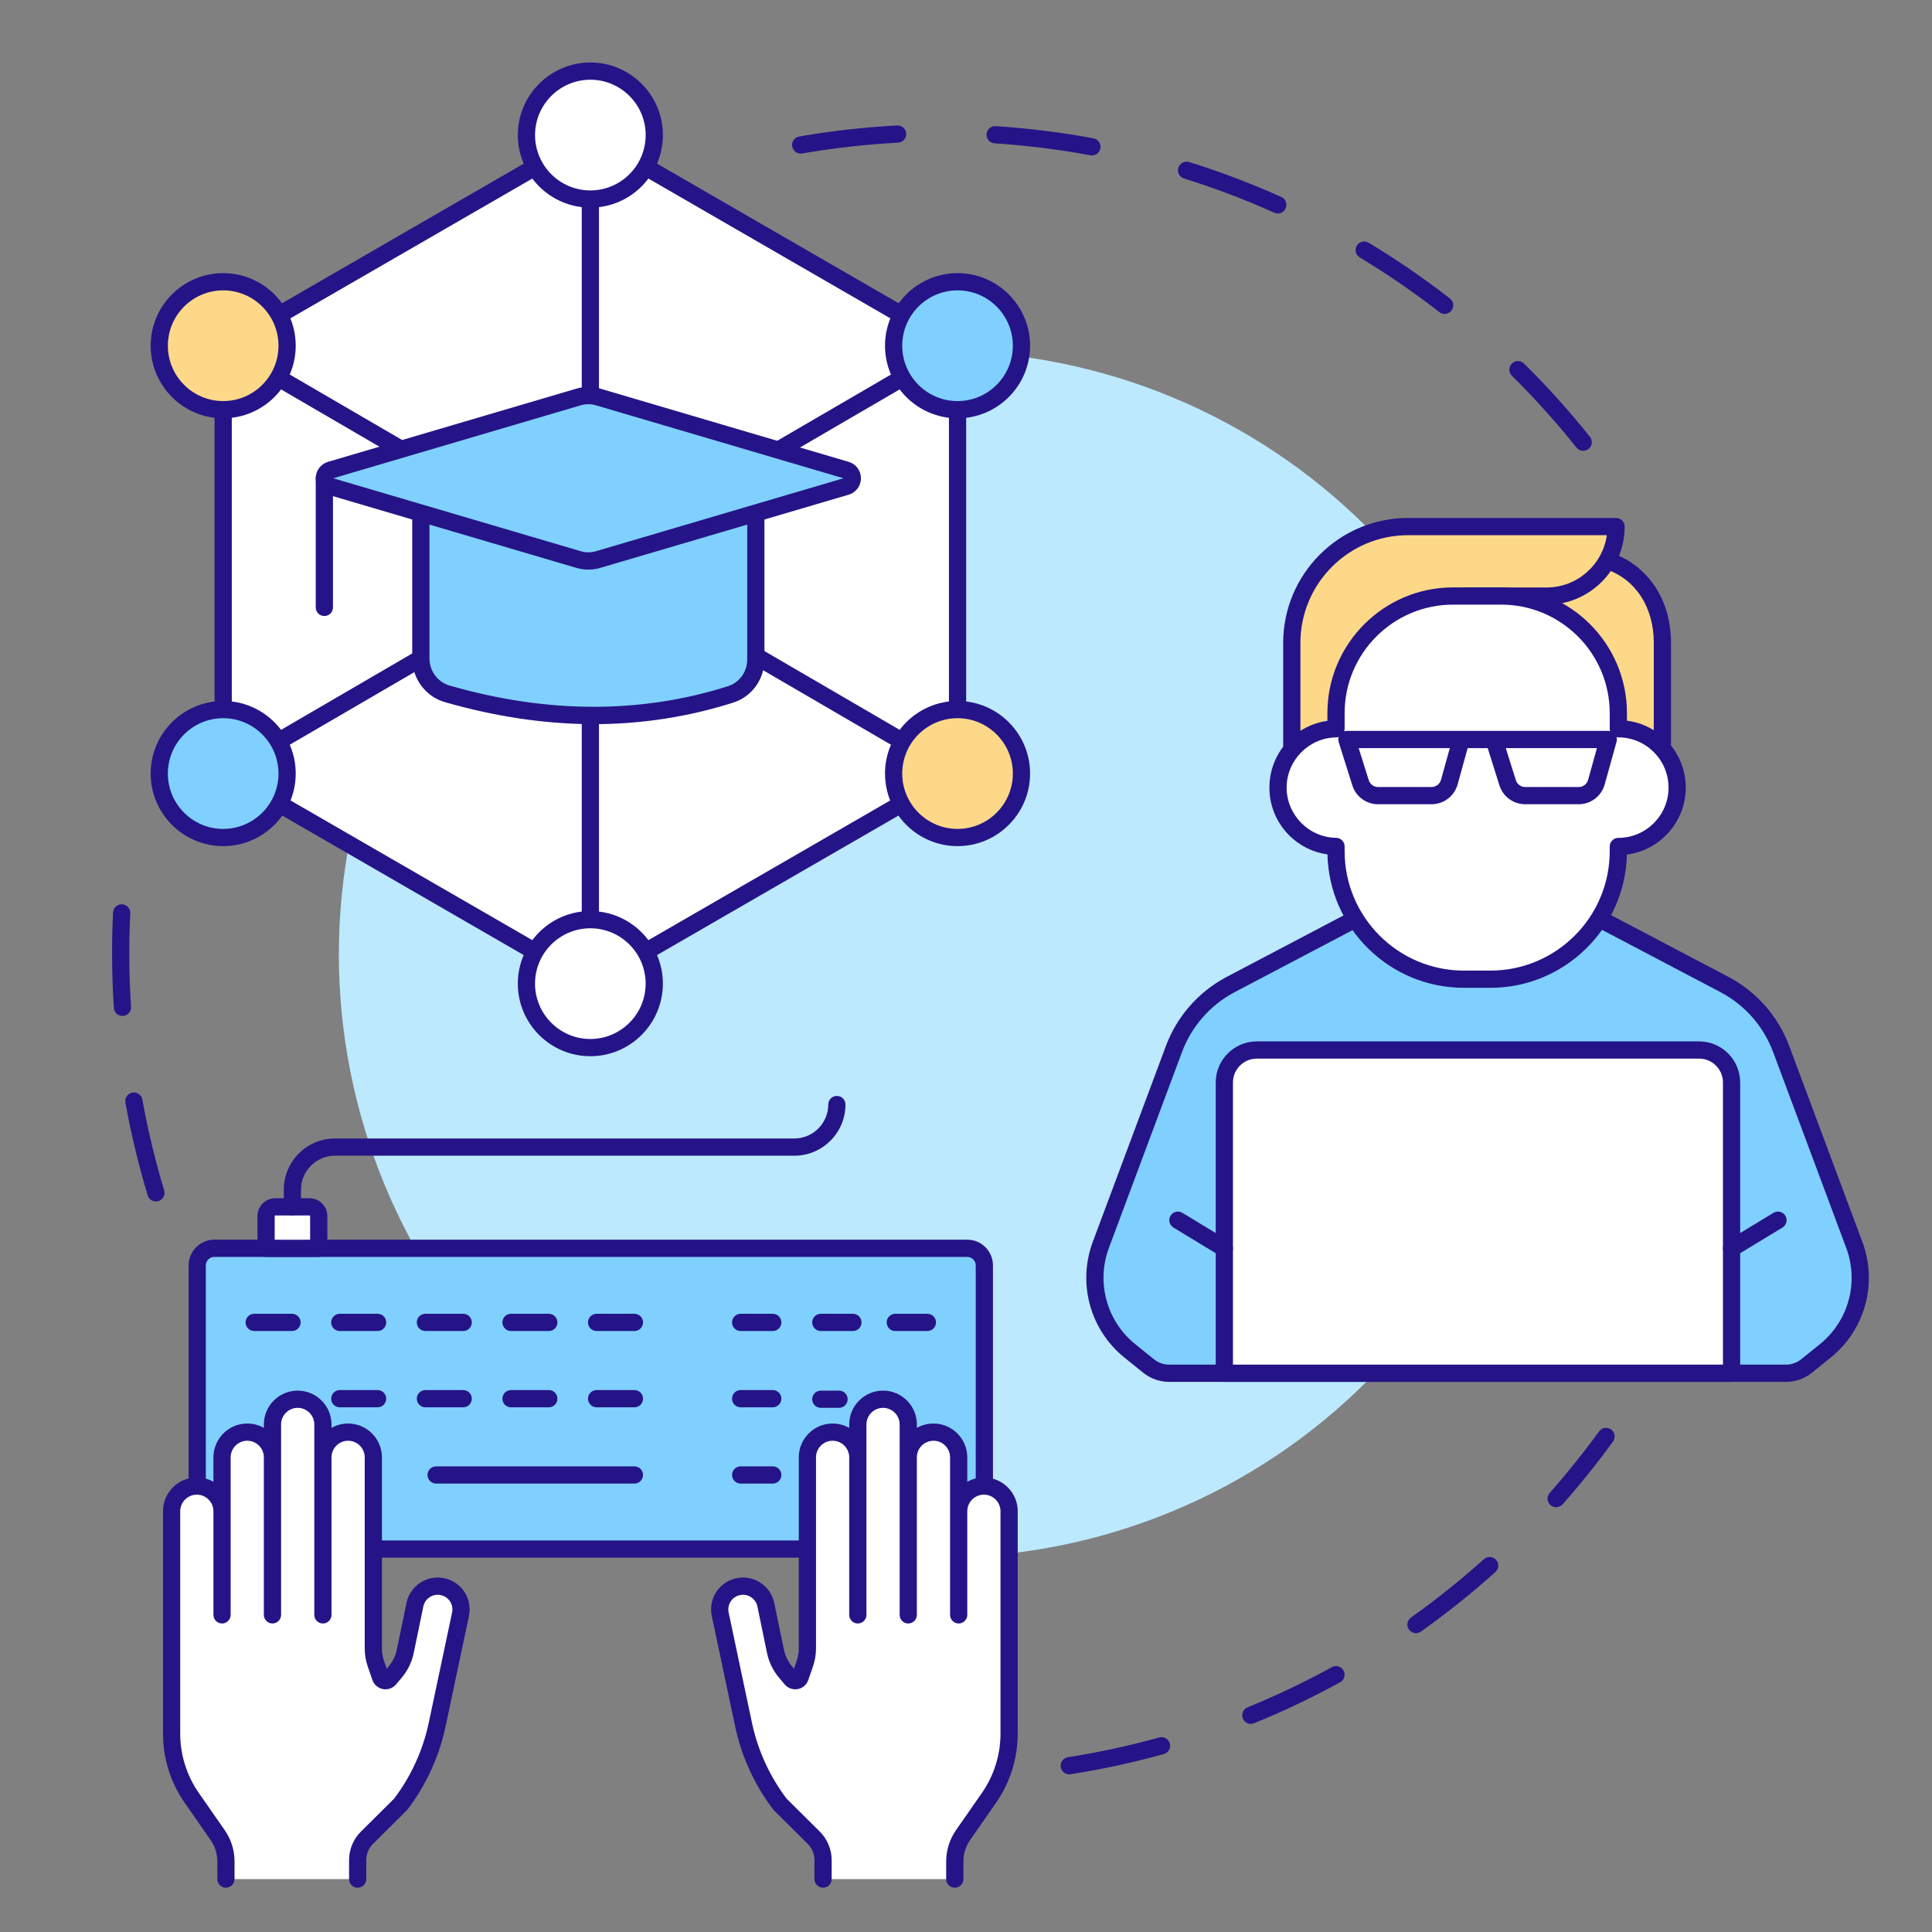 <svg xmlns="http://www.w3.org/2000/svg" xmlns:xlink="http://www.w3.org/1999/xlink" width="500" zoomAndPan="magnify" viewBox="0 0 375 375" height="500" preserveAspectRatio="xMidYMid meet" version="1.0"><rect x="0" y="0" width="375" height="375" fill="#808080" stroke="none"/><defs><clipPath id="5c032f0181"><path d="M 21.75 175 L 32 175 L 32 234 L 21.75 234 Z M 21.75 175 " clip-rule="nonzero"/></clipPath><clipPath id="81712575d0"><path d="M 31 269 L 92 269 L 92 366.402 L 31 366.402 Z M 31 269 " clip-rule="nonzero"/></clipPath><clipPath id="7e46f23ecf"><path d="M 138 269 L 198 269 L 198 366.402 L 138 366.402 Z M 138 269 " clip-rule="nonzero"/></clipPath></defs><path fill="#251487" d="M 307.297 87.5 C 306.809 87.5 306.32 87.285 305.992 86.871 C 302.105 82.004 297.891 77.312 293.461 72.938 C 292.805 72.289 292.797 71.23 293.445 70.57 C 294.094 69.914 295.152 69.91 295.809 70.559 C 300.332 75.027 304.637 79.812 308.602 84.785 C 309.18 85.508 309.062 86.559 308.34 87.137 C 308.031 87.383 307.664 87.5 307.297 87.5 Z M 280.402 60.93 C 280.043 60.93 279.684 60.816 279.379 60.578 C 274.457 56.754 269.258 53.184 263.93 49.977 C 263.141 49.5 262.883 48.473 263.359 47.68 C 263.836 46.891 264.863 46.633 265.652 47.109 C 271.098 50.387 276.402 54.031 281.43 57.938 C 282.156 58.504 282.289 59.555 281.723 60.285 C 281.395 60.707 280.898 60.93 280.402 60.93 Z M 248.016 41.434 C 247.789 41.434 247.555 41.387 247.332 41.285 C 241.656 38.734 235.762 36.5 229.82 34.645 C 228.938 34.367 228.445 33.43 228.723 32.547 C 228.996 31.668 229.934 31.176 230.812 31.449 C 236.883 33.344 242.902 35.629 248.703 38.234 C 249.547 38.613 249.922 39.605 249.543 40.445 C 249.266 41.066 248.656 41.434 248.016 41.434 Z M 211.941 30.168 C 211.84 30.168 211.738 30.16 211.637 30.141 C 205.531 29.008 199.277 28.23 193.047 27.82 C 192.125 27.762 191.426 26.965 191.488 26.043 C 191.547 25.121 192.34 24.422 193.266 24.484 C 199.629 24.898 206.012 25.695 212.242 26.852 C 213.152 27.02 213.75 27.891 213.582 28.801 C 213.434 29.605 212.73 30.168 211.941 30.168 Z M 155.414 29.816 C 154.613 29.816 153.91 29.246 153.77 28.43 C 153.609 27.523 154.219 26.656 155.129 26.496 C 161.379 25.406 167.773 24.688 174.137 24.352 C 175.055 24.305 175.844 25.012 175.895 25.938 C 175.941 26.859 175.234 27.645 174.312 27.695 C 168.082 28.02 161.82 28.727 155.699 29.793 C 155.605 29.809 155.508 29.816 155.414 29.816 Z M 155.414 29.816 " fill-opacity="1" fill-rule="nonzero"/><g clip-path="url(#5c032f0181)"><path fill="#251487" d="M 30.266 233.207 C 29.547 233.207 28.887 232.742 28.668 232.02 C 26.887 226.133 25.434 220.074 24.34 214.012 C 24.176 213.102 24.777 212.234 25.688 212.07 C 26.594 211.906 27.465 212.508 27.629 213.418 C 28.699 219.355 30.125 225.285 31.867 231.051 C 32.133 231.934 31.633 232.867 30.75 233.133 C 30.59 233.184 30.426 233.207 30.266 233.207 Z M 23.762 197.195 C 22.891 197.195 22.156 196.516 22.098 195.629 C 21.867 192.098 21.754 188.527 21.754 185.02 C 21.754 182.387 21.816 179.727 21.945 177.113 C 21.992 176.191 22.777 175.48 23.699 175.523 C 24.621 175.57 25.332 176.355 25.285 177.277 C 25.16 179.836 25.094 182.441 25.094 185.02 C 25.094 188.457 25.207 191.953 25.434 195.414 C 25.492 196.336 24.793 197.129 23.875 197.191 C 23.836 197.191 23.801 197.195 23.762 197.195 Z M 23.762 197.195 " fill-opacity="1" fill-rule="nonzero"/></g><path fill="#251487" d="M 207.539 344.395 C 206.73 344.395 206.02 343.809 205.891 342.98 C 205.75 342.07 206.371 341.215 207.285 341.07 C 213.242 340.141 219.203 338.852 225 337.242 C 225.891 336.992 226.809 337.516 227.059 338.406 C 227.305 339.297 226.781 340.219 225.895 340.465 C 219.973 342.109 213.883 343.426 207.801 344.375 C 207.715 344.391 207.625 344.395 207.539 344.395 Z M 242.781 334.609 C 242.125 334.609 241.5 334.215 241.234 333.566 C 240.887 332.711 241.297 331.734 242.152 331.387 C 247.727 329.117 253.23 326.492 258.516 323.59 C 259.324 323.145 260.34 323.441 260.781 324.25 C 261.227 325.059 260.934 326.078 260.121 326.523 C 254.727 329.488 249.105 332.168 243.414 334.484 C 243.207 334.57 242.992 334.609 242.781 334.609 Z M 274.84 316.996 C 274.316 316.996 273.801 316.754 273.477 316.293 C 272.941 315.539 273.117 314.496 273.871 313.961 C 278.781 310.473 283.543 306.664 288.027 302.637 C 288.711 302.02 289.77 302.074 290.387 302.762 C 291.004 303.449 290.945 304.508 290.258 305.125 C 285.68 309.238 280.816 313.129 275.805 316.688 C 275.512 316.898 275.176 316.996 274.84 316.996 Z M 302.047 292.551 C 301.652 292.551 301.258 292.414 300.938 292.129 C 300.25 291.52 300.184 290.461 300.797 289.77 C 304.168 285.961 307.391 281.941 310.379 277.828 C 310.922 277.082 311.965 276.918 312.711 277.461 C 313.461 278.004 313.625 279.047 313.082 279.797 C 310.035 283.996 306.742 288.098 303.297 291.988 C 302.969 292.359 302.508 292.551 302.047 292.551 Z M 302.047 292.551 " fill-opacity="1" fill-rule="nonzero"/><path fill="#bde9ff" d="M 299.703 185.227 C 299.703 187.145 299.656 189.059 299.562 190.969 C 299.469 192.883 299.328 194.793 299.141 196.699 C 298.953 198.605 298.719 200.508 298.438 202.402 C 298.156 204.297 297.828 206.184 297.457 208.062 C 297.082 209.941 296.664 211.809 296.195 213.668 C 295.73 215.527 295.223 217.371 294.668 219.203 C 294.109 221.039 293.512 222.855 292.867 224.66 C 292.219 226.465 291.531 228.25 290.801 230.02 C 290.066 231.789 289.293 233.539 288.473 235.273 C 287.652 237.004 286.793 238.715 285.891 240.402 C 284.988 242.094 284.047 243.758 283.062 245.402 C 282.078 247.047 281.055 248.664 279.992 250.258 C 278.926 251.848 277.824 253.414 276.684 254.953 C 275.543 256.492 274.367 258 273.152 259.48 C 271.938 260.965 270.688 262.414 269.402 263.832 C 268.117 265.25 266.797 266.641 265.445 267.992 C 264.09 269.348 262.703 270.668 261.285 271.953 C 259.867 273.242 258.418 274.492 256.938 275.707 C 255.461 276.922 253.949 278.102 252.414 279.242 C 250.875 280.383 249.312 281.484 247.719 282.551 C 246.129 283.613 244.512 284.637 242.871 285.625 C 241.227 286.609 239.562 287.551 237.875 288.457 C 236.188 289.359 234.477 290.219 232.746 291.039 C 231.016 291.855 229.266 292.633 227.496 293.367 C 225.73 294.098 223.945 294.789 222.141 295.434 C 220.34 296.078 218.523 296.68 216.691 297.234 C 214.859 297.793 213.016 298.305 211.156 298.77 C 209.301 299.234 207.434 299.652 205.555 300.027 C 203.68 300.402 201.793 300.727 199.898 301.008 C 198.008 301.289 196.105 301.523 194.203 301.711 C 192.297 301.898 190.387 302.043 188.477 302.137 C 186.562 302.23 184.652 302.277 182.738 302.277 C 180.824 302.277 178.91 302.23 176.996 302.137 C 175.086 302.043 173.176 301.898 171.273 301.711 C 169.367 301.523 167.469 301.289 165.574 301.008 C 163.68 300.727 161.797 300.402 159.918 300.027 C 158.039 299.652 156.172 299.234 154.316 298.77 C 152.461 298.305 150.617 297.793 148.785 297.234 C 146.953 296.68 145.133 296.078 143.332 295.434 C 141.531 294.789 139.746 294.098 137.977 293.367 C 136.207 292.633 134.457 291.855 132.727 291.039 C 130.996 290.219 129.289 289.359 127.602 288.453 C 125.91 287.551 124.246 286.609 122.605 285.625 C 120.961 284.637 119.348 283.613 117.754 282.551 C 116.164 281.484 114.598 280.383 113.062 279.242 C 111.523 278.102 110.016 276.922 108.535 275.707 C 107.055 274.492 105.605 273.242 104.188 271.953 C 102.77 270.668 101.383 269.348 100.031 267.992 C 98.676 266.641 97.355 265.25 96.07 263.832 C 94.785 262.414 93.535 260.965 92.32 259.48 C 91.105 258 89.93 256.492 88.789 254.953 C 87.648 253.414 86.547 251.848 85.484 250.258 C 84.422 248.664 83.395 247.047 82.414 245.402 C 81.43 243.758 80.484 242.094 79.582 240.402 C 78.68 238.715 77.82 237.004 77 235.273 C 76.184 233.539 75.406 231.789 74.676 230.02 C 73.941 228.25 73.254 226.465 72.609 224.66 C 71.965 222.855 71.363 221.039 70.809 219.203 C 70.254 217.371 69.742 215.527 69.277 213.668 C 68.812 211.809 68.391 209.941 68.02 208.062 C 67.645 206.184 67.316 204.297 67.039 202.402 C 66.758 200.508 66.523 198.605 66.336 196.699 C 66.148 194.793 66.008 192.883 65.914 190.969 C 65.816 189.059 65.77 187.145 65.77 185.227 C 65.77 183.312 65.816 181.398 65.914 179.484 C 66.008 177.57 66.148 175.66 66.336 173.754 C 66.523 171.848 66.758 169.949 67.039 168.051 C 67.316 166.156 67.645 164.27 68.02 162.391 C 68.391 160.512 68.812 158.645 69.277 156.785 C 69.742 154.93 70.254 153.082 70.809 151.25 C 71.363 149.418 71.965 147.598 72.609 145.793 C 73.254 143.992 73.941 142.203 74.676 140.434 C 75.406 138.664 76.184 136.914 77 135.184 C 77.82 133.449 78.68 131.742 79.582 130.051 C 80.484 128.363 81.43 126.695 82.414 125.051 C 83.395 123.41 84.422 121.793 85.484 120.199 C 86.547 118.605 87.648 117.039 88.789 115.5 C 89.93 113.961 91.105 112.453 92.32 110.973 C 93.535 109.492 94.785 108.043 96.07 106.621 C 97.355 105.203 98.676 103.816 100.031 102.461 C 101.383 101.105 102.77 99.785 104.188 98.5 C 105.605 97.215 107.055 95.961 108.535 94.746 C 110.016 93.531 111.523 92.355 113.062 91.211 C 114.598 90.07 116.164 88.969 117.754 87.906 C 119.348 86.84 120.961 85.816 122.605 84.832 C 124.246 83.848 125.91 82.902 127.602 82 C 129.289 81.098 130.996 80.234 132.727 79.418 C 134.457 78.598 136.207 77.82 137.977 77.09 C 139.746 76.355 141.531 75.664 143.332 75.02 C 145.133 74.375 146.953 73.773 148.785 73.219 C 150.617 72.664 152.461 72.152 154.316 71.688 C 156.172 71.223 158.039 70.801 159.918 70.426 C 161.797 70.055 163.68 69.727 165.574 69.445 C 167.469 69.164 169.367 68.93 171.273 68.742 C 173.176 68.555 175.086 68.414 176.996 68.32 C 178.91 68.227 180.824 68.18 182.738 68.18 C 184.652 68.18 186.562 68.227 188.477 68.32 C 190.387 68.414 192.297 68.555 194.203 68.742 C 196.105 68.93 198.008 69.164 199.898 69.445 C 201.793 69.727 203.68 70.055 205.555 70.426 C 207.434 70.801 209.301 71.223 211.156 71.688 C 213.016 72.152 214.859 72.664 216.691 73.219 C 218.523 73.773 220.34 74.375 222.141 75.02 C 223.945 75.664 225.73 76.355 227.496 77.09 C 229.266 77.82 231.016 78.598 232.746 79.418 C 234.477 80.234 236.188 81.098 237.875 82 C 239.562 82.902 241.227 83.848 242.871 84.832 C 244.512 85.816 246.129 86.84 247.719 87.906 C 249.312 88.969 250.875 90.07 252.414 91.211 C 253.949 92.355 255.461 93.531 256.938 94.746 C 258.418 95.961 259.867 97.215 261.285 98.5 C 262.703 99.785 264.09 101.105 265.445 102.461 C 266.797 103.816 268.117 105.203 269.402 106.621 C 270.688 108.043 271.938 109.492 273.152 110.973 C 274.367 112.453 275.543 113.961 276.684 115.5 C 277.824 117.039 278.926 118.605 279.992 120.199 C 281.055 121.793 282.078 123.41 283.062 125.051 C 284.047 126.695 284.988 128.363 285.891 130.051 C 286.793 131.738 287.652 133.449 288.473 135.184 C 289.293 136.914 290.066 138.664 290.801 140.434 C 291.531 142.203 292.219 143.992 292.867 145.793 C 293.512 147.598 294.109 149.418 294.668 151.25 C 295.223 153.082 295.73 154.93 296.195 156.785 C 296.664 158.645 297.082 160.512 297.457 162.391 C 297.828 164.27 298.156 166.156 298.438 168.051 C 298.719 169.949 298.953 171.848 299.141 173.754 C 299.328 175.66 299.469 177.57 299.562 179.484 C 299.656 181.398 299.703 183.312 299.703 185.227 Z M 299.703 185.227 " fill-opacity="1" fill-rule="nonzero"/><path fill="#ffffff" d="M 185.859 149.746 L 185.859 67.395 L 114.59 26.215 L 43.32 67.395 L 43.32 149.746 L 114.59 190.922 Z M 185.859 149.746 " fill-opacity="1" fill-rule="nonzero"/><path fill="#251487" d="M 114.59 192.598 C 114.301 192.598 114.012 192.52 113.754 192.371 L 42.484 151.195 C 41.969 150.895 41.648 150.344 41.648 149.746 L 41.648 67.395 C 41.648 66.797 41.969 66.242 42.484 65.945 L 113.754 24.77 C 114.27 24.469 114.906 24.469 115.426 24.77 L 186.695 65.945 C 187.211 66.242 187.531 66.797 187.531 67.395 L 187.531 149.746 C 187.531 150.344 187.211 150.895 186.695 151.195 L 115.426 192.371 C 115.168 192.52 114.879 192.598 114.59 192.598 Z M 44.992 148.781 L 114.59 188.992 L 184.188 148.781 L 184.188 68.359 L 114.59 28.148 L 44.992 68.359 Z M 185.859 149.746 Z M 185.859 149.746 " fill-opacity="1" fill-rule="nonzero"/><path fill="#251487" d="M 185.855 151.82 C 185.57 151.82 185.281 151.746 185.02 151.59 L 42.48 68.547 C 41.68 68.082 41.41 67.059 41.875 66.262 C 42.34 65.465 43.363 65.191 44.16 65.656 L 186.699 148.699 C 187.496 149.164 187.77 150.188 187.305 150.988 C 186.992 151.52 186.434 151.82 185.855 151.82 Z M 185.855 151.82 " fill-opacity="1" fill-rule="nonzero"/><path fill="#251487" d="M 43.32 151.82 C 42.746 151.82 42.184 151.52 41.875 150.988 C 41.41 150.188 41.68 149.164 42.477 148.699 L 185.02 65.656 C 185.816 65.191 186.84 65.465 187.305 66.262 C 187.766 67.059 187.496 68.082 186.699 68.547 L 44.16 151.59 C 43.895 151.746 43.605 151.82 43.32 151.82 Z M 43.32 151.82 " fill-opacity="1" fill-rule="nonzero"/><path fill="#251487" d="M 114.59 192.598 C 113.668 192.598 112.918 191.848 112.918 190.922 L 112.918 26.215 C 112.918 25.293 113.668 24.543 114.59 24.543 C 115.512 24.543 116.262 25.293 116.262 26.215 L 116.262 190.922 C 116.262 191.848 115.512 192.598 114.59 192.598 Z M 114.59 192.598 " fill-opacity="1" fill-rule="nonzero"/><path fill="#ffffff" d="M 123.359 17.438 C 123.938 18.012 124.449 18.641 124.902 19.32 C 125.355 19.996 125.738 20.711 126.051 21.465 C 126.363 22.219 126.598 22.996 126.754 23.793 C 126.914 24.594 126.996 25.402 126.996 26.215 C 126.996 27.031 126.914 27.84 126.754 28.641 C 126.598 29.438 126.363 30.215 126.051 30.969 C 125.738 31.723 125.355 32.438 124.902 33.113 C 124.449 33.793 123.938 34.418 123.359 34.996 C 122.785 35.574 122.156 36.086 121.48 36.539 C 120.805 36.992 120.086 37.375 119.336 37.688 C 118.582 38 117.809 38.234 117.008 38.395 C 116.207 38.555 115.402 38.633 114.586 38.633 C 113.773 38.633 112.965 38.555 112.168 38.395 C 111.367 38.234 110.594 38 109.84 37.688 C 109.086 37.375 108.371 36.992 107.695 36.539 C 107.016 36.086 106.391 35.574 105.812 34.996 C 105.238 34.418 104.723 33.793 104.27 33.113 C 103.816 32.438 103.438 31.723 103.125 30.969 C 102.812 30.215 102.578 29.438 102.418 28.641 C 102.258 27.84 102.18 27.031 102.18 26.219 C 102.18 25.402 102.258 24.594 102.418 23.793 C 102.578 22.996 102.812 22.219 103.125 21.465 C 103.438 20.711 103.816 19.996 104.27 19.32 C 104.723 18.641 105.238 18.016 105.812 17.438 C 106.391 16.859 107.016 16.348 107.695 15.895 C 108.371 15.441 109.086 15.059 109.84 14.746 C 110.59 14.434 111.367 14.199 112.168 14.039 C 112.965 13.879 113.773 13.801 114.586 13.801 C 115.402 13.801 116.207 13.879 117.008 14.039 C 117.805 14.199 118.582 14.434 119.336 14.746 C 120.086 15.059 120.801 15.441 121.48 15.895 C 122.156 16.348 122.785 16.859 123.359 17.438 Z M 123.359 17.438 " fill-opacity="1" fill-rule="nonzero"/><path fill="#251487" d="M 114.59 40.305 C 106.828 40.305 100.512 33.984 100.512 26.215 C 100.512 18.449 106.828 12.129 114.59 12.129 C 122.352 12.129 128.668 18.449 128.668 26.215 C 128.668 33.984 122.352 40.305 114.59 40.305 Z M 114.59 15.473 C 108.668 15.473 103.852 20.293 103.852 26.215 C 103.852 32.141 108.668 36.961 114.59 36.961 C 120.508 36.961 125.324 32.141 125.324 26.215 C 125.324 20.293 120.508 15.473 114.59 15.473 Z M 114.59 15.473 " fill-opacity="1" fill-rule="nonzero"/><path fill="#80d0ff" d="M 194.629 58.324 C 195.207 58.902 195.719 59.527 196.172 60.207 C 196.625 60.883 197.008 61.598 197.32 62.352 C 197.629 63.105 197.867 63.883 198.023 64.68 C 198.184 65.48 198.262 66.289 198.262 67.102 C 198.262 67.918 198.184 68.727 198.023 69.527 C 197.867 70.324 197.629 71.102 197.32 71.855 C 197.008 72.609 196.625 73.324 196.172 74 C 195.719 74.68 195.207 75.305 194.629 75.883 C 194.055 76.461 193.426 76.973 192.75 77.426 C 192.07 77.879 191.355 78.262 190.605 78.574 C 189.852 78.887 189.074 79.121 188.277 79.281 C 187.477 79.441 186.672 79.52 185.855 79.52 C 185.043 79.52 184.234 79.441 183.438 79.281 C 182.637 79.121 181.859 78.887 181.109 78.574 C 180.355 78.262 179.641 77.879 178.965 77.426 C 178.285 76.973 177.66 76.461 177.082 75.883 C 176.508 75.309 175.992 74.68 175.539 74 C 175.086 73.324 174.707 72.609 174.395 71.855 C 174.082 71.102 173.848 70.324 173.688 69.527 C 173.527 68.727 173.449 67.918 173.449 67.105 C 173.449 66.289 173.527 65.48 173.688 64.68 C 173.848 63.883 174.082 63.105 174.395 62.352 C 174.703 61.598 175.086 60.883 175.539 60.207 C 175.992 59.527 176.508 58.902 177.082 58.324 C 177.66 57.746 178.285 57.234 178.961 56.781 C 179.641 56.328 180.355 55.945 181.109 55.633 C 181.859 55.32 182.637 55.086 183.434 54.926 C 184.234 54.766 185.043 54.688 185.855 54.688 C 186.672 54.688 187.477 54.766 188.277 54.926 C 189.074 55.086 189.852 55.32 190.605 55.633 C 191.355 55.945 192.07 56.328 192.75 56.781 C 193.426 57.234 194.055 57.746 194.629 58.324 Z M 194.629 58.324 " fill-opacity="1" fill-rule="nonzero"/><path fill="#251487" d="M 185.859 81.191 C 178.098 81.191 171.781 74.871 171.781 67.102 C 171.781 59.336 178.098 53.016 185.859 53.016 C 193.621 53.016 199.938 59.336 199.938 67.102 C 199.938 74.871 193.621 81.191 185.859 81.191 Z M 185.859 56.359 C 179.938 56.359 175.121 61.18 175.121 67.102 C 175.121 73.027 179.938 77.848 185.859 77.848 C 191.777 77.848 196.594 73.027 196.594 67.102 C 196.594 61.18 191.777 56.359 185.859 56.359 Z M 185.859 56.359 " fill-opacity="1" fill-rule="nonzero"/><path fill="#fcd888" d="M 198.266 150.145 C 198.266 150.961 198.188 151.77 198.027 152.566 C 197.867 153.367 197.633 154.145 197.32 154.898 C 197.012 155.648 196.629 156.367 196.176 157.043 C 195.723 157.723 195.207 158.348 194.633 158.926 C 194.055 159.5 193.43 160.016 192.75 160.469 C 192.074 160.922 191.359 161.305 190.605 161.617 C 189.855 161.93 189.078 162.164 188.281 162.324 C 187.48 162.48 186.672 162.562 185.859 162.562 C 185.043 162.562 184.238 162.48 183.438 162.324 C 182.641 162.164 181.863 161.93 181.109 161.617 C 180.359 161.305 179.645 160.922 178.965 160.469 C 178.289 160.016 177.66 159.5 177.086 158.926 C 176.508 158.348 175.996 157.723 175.543 157.043 C 175.09 156.367 174.707 155.648 174.395 154.898 C 174.086 154.145 173.848 153.367 173.691 152.566 C 173.531 151.77 173.453 150.961 173.453 150.145 C 173.453 149.332 173.531 148.523 173.691 147.723 C 173.848 146.922 174.086 146.148 174.395 145.395 C 174.707 144.641 175.09 143.926 175.543 143.246 C 175.996 142.57 176.508 141.941 177.086 141.367 C 177.66 140.789 178.289 140.273 178.965 139.82 C 179.645 139.371 180.359 138.988 181.109 138.676 C 181.863 138.363 182.641 138.129 183.438 137.969 C 184.238 137.809 185.043 137.73 185.859 137.73 C 186.672 137.73 187.48 137.809 188.281 137.969 C 189.078 138.129 189.855 138.363 190.605 138.676 C 191.359 138.988 192.074 139.371 192.75 139.82 C 193.43 140.273 194.055 140.789 194.633 141.367 C 195.207 141.941 195.723 142.57 196.176 143.246 C 196.629 143.926 197.012 144.641 197.32 145.395 C 197.633 146.148 197.867 146.922 198.027 147.723 C 198.188 148.523 198.266 149.332 198.266 150.145 Z M 198.266 150.145 " fill-opacity="1" fill-rule="nonzero"/><path fill="#251487" d="M 185.859 164.234 C 178.098 164.234 171.781 157.914 171.781 150.145 C 171.781 142.379 178.098 136.059 185.859 136.059 C 193.621 136.059 199.938 142.379 199.938 150.145 C 199.938 157.914 193.621 164.234 185.859 164.234 Z M 185.859 139.402 C 179.938 139.402 175.121 144.223 175.121 150.145 C 175.121 156.07 179.938 160.891 185.859 160.891 C 191.777 160.891 196.594 156.07 196.594 150.145 C 196.594 144.223 191.777 139.402 185.859 139.402 Z M 185.859 139.402 " fill-opacity="1" fill-rule="nonzero"/><path fill="#ffffff" d="M 123.355 182.145 C 123.93 182.719 124.445 183.348 124.898 184.023 C 125.352 184.703 125.73 185.418 126.043 186.172 C 126.355 186.926 126.59 187.699 126.75 188.5 C 126.91 189.301 126.988 190.105 126.988 190.922 C 126.988 191.738 126.91 192.547 126.75 193.344 C 126.59 194.145 126.355 194.922 126.043 195.676 C 125.734 196.426 125.352 197.145 124.898 197.82 C 124.445 198.5 123.93 199.125 123.355 199.703 C 122.777 200.277 122.152 200.793 121.477 201.246 C 120.797 201.699 120.082 202.082 119.328 202.395 C 118.578 202.707 117.801 202.941 117.004 203.102 C 116.203 203.258 115.395 203.34 114.582 203.34 C 113.766 203.34 112.961 203.258 112.16 203.102 C 111.363 202.941 110.586 202.707 109.832 202.395 C 109.082 202.082 108.367 201.699 107.688 201.246 C 107.012 200.793 106.383 200.277 105.809 199.703 C 105.23 199.125 104.719 198.5 104.266 197.82 C 103.812 197.145 103.43 196.426 103.117 195.676 C 102.809 194.922 102.57 194.145 102.414 193.344 C 102.254 192.547 102.176 191.738 102.176 190.922 C 102.176 190.109 102.254 189.301 102.414 188.5 C 102.57 187.703 102.809 186.926 103.117 186.172 C 103.43 185.418 103.812 184.703 104.266 184.023 C 104.719 183.348 105.23 182.719 105.809 182.145 C 106.383 181.566 107.012 181.051 107.688 180.598 C 108.367 180.148 109.082 179.766 109.832 179.453 C 110.586 179.141 111.363 178.906 112.16 178.746 C 112.961 178.586 113.766 178.508 114.582 178.508 C 115.395 178.508 116.203 178.586 117 178.746 C 117.801 178.906 118.578 179.141 119.328 179.453 C 120.082 179.766 120.797 180.145 121.473 180.598 C 122.152 181.051 122.777 181.566 123.355 182.145 Z M 123.355 182.145 " fill-opacity="1" fill-rule="nonzero"/><path fill="#251487" d="M 114.586 205.012 C 106.82 205.012 100.508 198.691 100.508 190.922 C 100.508 183.156 106.82 176.836 114.586 176.836 C 122.348 176.836 128.664 183.156 128.664 190.922 C 128.664 198.691 122.348 205.012 114.586 205.012 Z M 114.586 180.18 C 108.664 180.18 103.848 185 103.848 190.922 C 103.848 196.848 108.664 201.668 114.586 201.668 C 120.504 201.668 125.32 196.848 125.32 190.922 C 125.32 185 120.504 180.18 114.586 180.18 Z M 114.586 180.18 " fill-opacity="1" fill-rule="nonzero"/><path fill="#80d0ff" d="M 55.727 150.145 C 55.727 150.961 55.648 151.77 55.488 152.566 C 55.328 153.367 55.094 154.145 54.781 154.898 C 54.469 155.648 54.09 156.367 53.637 157.043 C 53.184 157.723 52.668 158.348 52.094 158.926 C 51.516 159.5 50.891 160.016 50.211 160.469 C 49.535 160.922 48.82 161.305 48.066 161.617 C 47.316 161.93 46.539 162.164 45.738 162.324 C 44.941 162.48 44.133 162.562 43.32 162.562 C 42.504 162.562 41.699 162.48 40.898 162.324 C 40.102 162.164 39.324 161.93 38.57 161.617 C 37.82 161.305 37.105 160.922 36.426 160.469 C 35.75 160.016 35.121 159.5 34.547 158.926 C 33.969 158.348 33.457 157.723 33.004 157.043 C 32.551 156.367 32.168 155.648 31.855 154.898 C 31.547 154.145 31.309 153.367 31.152 152.566 C 30.992 151.77 30.914 150.961 30.914 150.145 C 30.914 149.332 30.992 148.523 31.152 147.723 C 31.309 146.922 31.547 146.148 31.855 145.395 C 32.168 144.641 32.551 143.926 33.004 143.246 C 33.457 142.57 33.969 141.941 34.547 141.367 C 35.121 140.789 35.75 140.273 36.426 139.82 C 37.105 139.371 37.82 138.988 38.57 138.676 C 39.324 138.363 40.102 138.129 40.898 137.969 C 41.699 137.809 42.504 137.73 43.32 137.73 C 44.133 137.73 44.941 137.809 45.738 137.969 C 46.539 138.129 47.316 138.363 48.066 138.676 C 48.82 138.988 49.535 139.371 50.211 139.82 C 50.891 140.273 51.516 140.789 52.094 141.367 C 52.668 141.941 53.184 142.57 53.637 143.246 C 54.09 143.926 54.469 144.641 54.781 145.395 C 55.094 146.148 55.328 146.922 55.488 147.723 C 55.648 148.523 55.727 149.332 55.727 150.145 Z M 55.727 150.145 " fill-opacity="1" fill-rule="nonzero"/><path fill="#251487" d="M 43.32 164.234 C 35.559 164.234 29.242 157.914 29.242 150.145 C 29.242 142.379 35.559 136.059 43.32 136.059 C 51.082 136.059 57.398 142.379 57.398 150.145 C 57.398 157.914 51.082 164.234 43.32 164.234 Z M 43.32 139.402 C 37.398 139.402 32.582 144.223 32.582 150.145 C 32.582 156.07 37.398 160.891 43.32 160.891 C 49.238 160.891 54.055 156.07 54.055 150.145 C 54.055 144.223 49.238 139.402 43.32 139.402 Z M 43.32 139.402 " fill-opacity="1" fill-rule="nonzero"/><path fill="#fcd888" d="M 52.09 58.324 C 52.668 58.898 53.18 59.527 53.633 60.203 C 54.086 60.883 54.469 61.598 54.781 62.352 C 55.094 63.105 55.328 63.879 55.488 64.68 C 55.645 65.48 55.727 66.289 55.727 67.102 C 55.727 67.918 55.645 68.727 55.488 69.523 C 55.328 70.324 55.094 71.102 54.781 71.855 C 54.469 72.605 54.086 73.324 53.633 74 C 53.18 74.68 52.668 75.305 52.09 75.883 C 51.516 76.457 50.887 76.973 50.211 77.426 C 49.535 77.879 48.82 78.262 48.066 78.574 C 47.312 78.887 46.539 79.121 45.738 79.281 C 44.941 79.438 44.133 79.52 43.316 79.52 C 42.504 79.52 41.695 79.438 40.898 79.281 C 40.098 79.121 39.324 78.887 38.57 78.574 C 37.816 78.262 37.102 77.879 36.426 77.426 C 35.746 76.973 35.121 76.457 34.543 75.883 C 33.969 75.305 33.453 74.68 33 74 C 32.551 73.324 32.168 72.605 31.855 71.855 C 31.543 71.102 31.309 70.324 31.148 69.523 C 30.988 68.727 30.91 67.918 30.91 67.102 C 30.91 66.289 30.988 65.48 31.148 64.68 C 31.309 63.883 31.543 63.105 31.855 62.352 C 32.168 61.598 32.551 60.883 33 60.203 C 33.453 59.527 33.969 58.898 34.543 58.324 C 35.121 57.746 35.746 57.23 36.426 56.777 C 37.102 56.328 37.816 55.945 38.57 55.633 C 39.32 55.32 40.098 55.086 40.898 54.926 C 41.695 54.766 42.504 54.688 43.316 54.688 C 44.133 54.688 44.938 54.766 45.738 54.926 C 46.535 55.086 47.312 55.32 48.066 55.633 C 48.816 55.945 49.535 56.324 50.211 56.777 C 50.887 57.23 51.516 57.746 52.09 58.324 Z M 52.09 58.324 " fill-opacity="1" fill-rule="nonzero"/><path fill="#251487" d="M 43.32 81.191 C 35.559 81.191 29.242 74.871 29.242 67.102 C 29.242 59.336 35.559 53.016 43.32 53.016 C 51.082 53.016 57.398 59.336 57.398 67.102 C 57.398 74.871 51.082 81.191 43.32 81.191 Z M 43.32 56.359 C 37.398 56.359 32.582 61.18 32.582 67.102 C 32.582 73.027 37.398 77.848 43.32 77.848 C 49.238 77.848 54.055 73.027 54.055 67.102 C 54.055 61.18 49.238 56.359 43.32 56.359 Z M 43.32 56.359 " fill-opacity="1" fill-rule="nonzero"/><path fill="#80d0ff" d="M 146.707 99.586 L 146.707 127.988 C 146.707 131.078 144.734 133.859 141.789 134.793 C 123.977 140.438 105.625 140.094 86.809 134.676 C 83.762 133.797 81.688 130.973 81.688 127.805 L 81.688 99.586 Z M 146.707 99.586 " fill-opacity="1" fill-rule="nonzero"/><path fill="#251487" d="M 115.242 140.559 C 115.051 140.559 114.855 140.555 114.664 140.555 C 105.52 140.496 95.992 139.059 86.348 136.281 C 82.617 135.207 80.016 131.723 80.016 127.805 L 80.016 99.586 C 80.016 98.664 80.762 97.914 81.688 97.914 C 82.609 97.914 83.359 98.664 83.359 99.586 L 83.359 127.805 C 83.359 130.238 84.965 132.402 87.27 133.066 C 106.191 138.516 124.363 138.562 141.285 133.199 C 143.527 132.488 145.035 130.395 145.035 127.988 L 145.035 99.586 C 145.035 98.664 145.781 97.914 146.707 97.914 C 147.629 97.914 148.375 98.664 148.375 99.586 L 148.375 127.988 C 148.375 131.859 145.93 135.234 142.293 136.387 C 133.562 139.156 124.465 140.559 115.242 140.559 Z M 115.242 140.559 " fill-opacity="1" fill-rule="nonzero"/><path fill="#251487" d="M 62.957 119.57 C 62.035 119.57 61.285 118.82 61.285 117.898 L 61.285 92.832 C 61.285 91.906 62.035 91.16 62.957 91.16 C 63.879 91.16 64.629 91.906 64.629 92.832 L 64.629 117.898 C 64.629 118.82 63.879 119.57 62.957 119.57 Z M 62.957 119.57 " fill-opacity="1" fill-rule="nonzero"/><path fill="#80d0ff" d="M 64.141 91.246 L 112.289 77.059 C 113.535 76.691 114.859 76.691 116.102 77.059 L 164.25 91.246 C 165.828 91.711 165.828 93.949 164.25 94.414 L 116.102 108.605 C 114.859 108.973 113.531 108.973 112.289 108.605 L 64.141 94.414 C 62.562 93.949 62.562 91.711 64.141 91.246 Z M 64.141 91.246 " fill-opacity="1" fill-rule="nonzero"/><path fill="#251487" d="M 114.195 110.555 C 113.395 110.555 112.594 110.438 111.816 110.211 L 63.668 96.02 C 62.242 95.602 61.285 94.316 61.285 92.832 C 61.285 91.344 62.242 90.062 63.668 89.645 L 111.816 75.453 C 113.371 74.996 115.02 74.996 116.574 75.453 L 164.723 89.645 C 166.148 90.062 167.105 91.344 167.105 92.832 C 167.105 94.316 166.148 95.598 164.723 96.02 L 116.574 110.211 C 115.797 110.438 114.996 110.555 114.195 110.555 Z M 64.68 92.832 L 112.762 107 C 113.699 107.277 114.691 107.277 115.633 107 L 163.711 92.832 L 115.633 78.66 C 114.691 78.387 113.699 78.387 112.762 78.66 Z M 64.141 91.246 Z M 64.141 91.246 " fill-opacity="1" fill-rule="nonzero"/><path fill="#80d0ff" d="M 309.391 177.773 L 334.895 191.188 C 339.883 193.875 343.727 198.277 345.719 203.59 L 359.91 241.617 C 362.668 248.98 360.395 257.285 354.277 262.215 L 350.637 265.148 C 349.52 266.055 348.121 266.547 346.684 266.547 L 226.906 266.547 C 225.469 266.547 224.074 266.055 222.953 265.148 L 219.312 262.215 C 213.195 257.285 210.934 248.98 213.68 241.617 L 227.875 203.59 C 229.863 198.277 233.707 193.875 238.699 191.188 L 264.199 177.773 Z M 309.391 177.773 " fill-opacity="1" fill-rule="nonzero"/><path fill="#251487" d="M 346.684 268.219 L 226.906 268.219 C 225.094 268.219 223.316 267.59 221.906 266.453 L 218.266 263.516 C 211.578 258.129 209.105 249.09 212.113 241.031 L 226.309 203.004 C 228.441 197.312 232.559 192.594 237.906 189.715 C 237.91 189.711 237.914 189.707 237.922 189.707 L 263.422 176.293 C 264.238 175.863 265.25 176.18 265.68 176.996 C 266.109 177.812 265.793 178.824 264.977 179.254 L 239.484 192.664 C 234.852 195.156 231.285 199.246 229.438 204.176 L 215.246 242.199 C 212.742 248.91 214.801 256.43 220.363 260.914 L 224.004 263.848 C 224.82 264.508 225.852 264.871 226.906 264.871 L 346.684 264.871 C 347.738 264.871 348.77 264.508 349.59 263.848 L 353.227 260.914 C 358.797 256.422 360.855 248.902 358.344 242.203 L 344.152 204.172 C 342.305 199.246 338.738 195.156 334.105 192.664 L 308.613 179.254 C 307.797 178.824 307.48 177.812 307.91 176.996 C 308.34 176.18 309.352 175.863 310.168 176.293 L 335.672 189.707 C 335.676 189.711 335.68 189.711 335.684 189.715 C 341.031 192.594 345.148 197.312 347.281 203 L 361.477 241.031 C 364.492 249.082 362.02 258.121 355.324 263.516 L 351.688 266.453 C 350.273 267.59 348.5 268.219 346.684 268.219 Z M 346.684 268.219 " fill-opacity="1" fill-rule="nonzero"/><path fill="#ffffff" d="M 336.094 266.547 L 237.645 266.547 L 237.645 210.105 C 237.645 206.625 240.465 203.805 243.945 203.805 L 329.797 203.805 C 333.273 203.805 336.094 206.625 336.094 210.105 Z M 336.094 266.547 " fill-opacity="1" fill-rule="nonzero"/><path fill="#251487" d="M 336.094 268.219 L 237.645 268.219 C 236.723 268.219 235.973 267.469 235.973 266.547 L 235.973 210.105 C 235.973 205.711 239.551 202.133 243.945 202.133 L 329.797 202.133 C 334.191 202.133 337.766 205.711 337.766 210.105 L 337.766 266.547 C 337.766 267.469 337.02 268.219 336.094 268.219 Z M 239.316 264.871 L 334.426 264.871 L 334.426 210.105 C 334.426 207.555 332.348 205.477 329.797 205.477 L 243.945 205.477 C 241.391 205.477 239.316 207.555 239.316 210.105 Z M 239.316 264.871 " fill-opacity="1" fill-rule="nonzero"/><path fill="#251487" d="M 237.645 243.98 C 237.348 243.98 237.047 243.902 236.777 243.734 L 227.766 238.27 C 226.977 237.789 226.723 236.762 227.203 235.969 C 227.68 235.18 228.707 234.93 229.496 235.406 L 238.512 240.875 C 239.301 241.355 239.551 242.383 239.074 243.172 C 238.758 243.691 238.207 243.98 237.645 243.98 Z M 237.645 243.98 " fill-opacity="1" fill-rule="nonzero"/><path fill="#251487" d="M 336.094 243.98 C 335.527 243.98 334.977 243.691 334.664 243.172 C 334.184 242.383 334.438 241.355 335.227 240.875 L 344.238 235.406 C 345.027 234.93 346.055 235.18 346.535 235.969 C 347.012 236.762 346.762 237.789 345.973 238.27 L 336.961 243.734 C 336.688 243.902 336.391 243.98 336.094 243.98 Z M 336.094 243.98 " fill-opacity="1" fill-rule="nonzero"/><path fill="#fcd888" d="M 322.668 145.309 L 322.668 124.719 C 322.668 116.488 318.035 110.719 311.953 108.809 L 281.375 108.809 L 314.512 148.629 Z M 322.668 145.309 " fill-opacity="1" fill-rule="nonzero"/><path fill="#251487" d="M 314.512 150.301 C 314.035 150.301 313.559 150.098 313.227 149.699 L 280.09 109.879 C 279.672 109.383 279.586 108.688 279.859 108.102 C 280.133 107.512 280.727 107.137 281.371 107.137 L 311.957 107.137 C 312.125 107.137 312.293 107.164 312.457 107.215 C 315.906 108.297 318.844 110.445 320.957 113.426 C 323.168 116.555 324.34 120.457 324.34 124.719 L 324.34 145.309 C 324.34 146.23 323.59 146.98 322.668 146.98 C 321.746 146.98 320.996 146.23 320.996 145.309 L 320.996 124.719 C 320.996 117.832 317.438 112.402 311.691 110.484 L 284.941 110.484 L 315.797 147.559 C 316.387 148.27 316.289 149.324 315.582 149.914 C 315.27 150.176 314.891 150.301 314.512 150.301 Z M 314.512 150.301 " fill-opacity="1" fill-rule="nonzero"/><path fill="#fcd888" d="M 285.203 115.703 L 300.191 115.703 C 307.637 115.703 313.676 109.664 313.676 102.207 L 273.305 102.207 C 260.84 102.207 250.738 112.32 250.738 124.789 L 250.738 145.531 Z M 285.203 115.703 " fill-opacity="1" fill-rule="nonzero"/><path fill="#251487" d="M 250.738 147.207 C 249.812 147.207 249.066 146.457 249.066 145.531 L 249.066 124.789 C 249.066 111.414 259.938 100.535 273.305 100.535 L 313.676 100.535 C 314.602 100.535 315.348 101.285 315.348 102.207 C 315.348 110.57 308.547 117.379 300.191 117.379 L 285.203 117.379 C 284.281 117.379 283.535 116.629 283.535 115.703 C 283.535 114.781 284.281 114.031 285.203 114.031 L 300.191 114.031 C 306.137 114.031 311.074 109.609 311.887 103.879 L 273.305 103.879 C 261.781 103.879 252.41 113.262 252.41 124.789 L 252.41 145.531 C 252.41 146.457 251.66 147.207 250.738 147.207 Z M 250.738 147.207 " fill-opacity="1" fill-rule="nonzero"/><path fill="#ffffff" d="M 314.117 141.449 L 314.117 138.414 C 314.117 125.859 303.945 115.688 291.402 115.688 L 282.031 115.688 C 269.488 115.688 259.32 125.859 259.32 138.414 L 259.32 141.457 C 253.09 141.543 248.062 146.617 248.062 152.875 C 248.062 159.129 253.09 164.207 259.32 164.293 L 259.32 165.223 C 259.32 178.941 270.434 190.062 284.145 190.062 L 289.293 190.062 C 303 190.062 314.117 178.941 314.117 165.223 L 314.117 164.301 C 320.422 164.301 325.531 159.184 325.531 152.875 C 325.531 146.562 320.422 141.449 314.117 141.449 Z M 314.117 141.449 " fill-opacity="1" fill-rule="nonzero"/><path fill="#251487" d="M 289.293 191.734 L 284.145 191.734 C 269.738 191.734 257.984 180.176 257.656 165.84 C 254.82 165.445 252.207 164.141 250.164 162.074 C 247.73 159.605 246.391 156.34 246.391 152.875 C 246.391 149.406 247.73 146.141 250.164 143.676 C 252.203 141.609 254.816 140.305 257.648 139.91 L 257.648 138.414 C 257.648 124.961 268.586 114.012 282.031 114.012 L 291.402 114.012 C 304.848 114.012 315.789 124.961 315.789 138.414 L 315.789 139.883 C 322.219 140.707 327.203 146.219 327.203 152.875 C 327.203 159.531 322.215 165.047 315.781 165.867 C 315.438 180.191 303.688 191.734 289.293 191.734 Z M 282.031 117.359 C 270.43 117.359 260.992 126.805 260.992 138.414 L 260.992 141.457 C 260.992 142.371 260.258 143.117 259.344 143.129 C 254.043 143.203 249.734 147.574 249.734 152.875 C 249.734 158.176 254.043 162.547 259.344 162.621 C 260.258 162.633 260.992 163.379 260.992 164.293 L 260.992 165.223 C 260.992 178 271.375 188.391 284.145 188.391 L 289.293 188.391 C 302.059 188.391 312.445 178 312.445 165.223 L 312.445 164.301 C 312.445 163.375 313.191 162.629 314.117 162.629 C 319.488 162.629 323.863 158.254 323.863 152.875 C 323.863 147.496 319.488 143.121 314.117 143.121 C 313.191 143.121 312.445 142.371 312.445 141.449 L 312.445 138.414 C 312.445 126.805 303.004 117.359 291.402 117.359 Z M 282.031 117.359 " fill-opacity="1" fill-rule="nonzero"/><path fill="#251487" d="M 306.418 156.105 L 296.039 156.105 C 293.793 156.105 291.801 154.676 291.078 152.555 C 291.074 152.543 291.066 152.527 291.062 152.516 L 288.762 145.207 L 284.875 145.207 L 282.918 152.266 C 282.289 154.527 280.211 156.105 277.867 156.105 L 267.484 156.105 C 265.242 156.105 263.246 154.68 262.523 152.555 C 262.52 152.543 262.516 152.527 262.512 152.516 L 259.84 144.039 C 259.68 143.531 259.773 142.977 260.086 142.547 C 260.402 142.117 260.902 141.863 261.438 141.863 L 283.566 141.863 C 283.594 141.863 283.617 141.863 283.645 141.863 L 289.949 141.863 C 289.977 141.863 290 141.863 290.027 141.863 L 312.16 141.863 C 312.684 141.863 313.176 142.105 313.488 142.523 C 313.805 142.941 313.91 143.48 313.77 143.984 L 311.469 152.266 C 310.84 154.527 308.766 156.105 306.418 156.105 Z M 294.246 151.488 C 294.512 152.25 295.23 152.762 296.039 152.762 L 306.418 152.762 C 307.27 152.762 308.023 152.188 308.25 151.367 L 309.961 145.207 L 292.27 145.207 Z M 265.691 151.488 C 265.961 152.25 266.676 152.762 267.484 152.762 L 277.867 152.762 C 278.715 152.762 279.469 152.188 279.695 151.367 L 281.406 145.207 L 263.715 145.207 Z M 265.691 151.488 " fill-opacity="1" fill-rule="nonzero"/><path fill="#80d0ff" d="M 38.285 300.672 L 38.285 245.613 C 38.285 243.781 39.77 242.297 41.598 242.297 L 187.746 242.297 C 189.578 242.297 191.062 243.781 191.062 245.613 L 191.062 300.672 Z M 38.285 300.672 " fill-opacity="1" fill-rule="nonzero"/><path fill="#251487" d="M 191.062 302.344 L 38.285 302.344 C 37.359 302.344 36.613 301.594 36.613 300.672 L 36.613 245.613 C 36.613 242.863 38.848 240.621 41.598 240.621 L 187.746 240.621 C 190.496 240.621 192.734 242.863 192.734 245.613 L 192.734 300.672 C 192.734 301.594 191.984 302.344 191.062 302.344 Z M 39.953 299 L 189.391 299 L 189.391 245.613 C 189.391 244.707 188.652 243.969 187.746 243.969 L 41.598 243.969 C 40.691 243.969 39.953 244.707 39.953 245.613 Z M 39.953 299 " fill-opacity="1" fill-rule="nonzero"/><path fill="#ffffff" d="M 69.422 364.73 L 69.422 361.031 C 69.422 359.406 70.07 357.848 71.223 356.707 L 77.766 350.215 C 81.215 345.691 83.625 340.465 84.82 334.902 L 89.383 313.336 C 89.891 310.945 88.406 308.582 86.035 308.004 C 83.547 307.395 81.051 308.973 80.531 311.48 L 78.664 320.508 C 78.359 321.988 77.688 323.371 76.715 324.531 L 75.598 325.859 C 75.09 326.465 74.121 326.285 73.863 325.539 L 72.961 322.914 C 72.633 321.961 72.465 320.953 72.465 319.941 L 72.465 282.875 C 72.465 280.168 70.273 277.977 67.57 277.977 C 64.867 277.977 62.676 280.168 62.676 282.875 L 62.676 313.445 L 62.676 276.488 C 62.676 273.781 60.484 271.59 57.781 271.59 C 55.078 271.59 52.887 273.781 52.887 276.488 L 52.887 313.445 L 52.887 282.875 C 52.887 280.168 50.695 277.977 47.992 277.977 C 45.289 277.977 43.098 280.168 43.098 282.875 L 43.098 313.445 L 43.098 293.336 C 43.098 290.633 40.906 288.441 38.203 288.441 C 35.5 288.441 33.309 290.633 33.309 293.336 L 33.309 336.461 C 33.309 340.945 34.684 345.32 37.242 349 L 42.238 356.176 C 43.289 357.688 43.855 359.48 43.855 361.316 L 43.855 364.73 Z M 69.422 364.73 " fill-opacity="1" fill-rule="nonzero"/><g clip-path="url(#81712575d0)"><path fill="#251487" d="M 69.422 366.402 C 68.5 366.402 67.754 365.652 67.754 364.73 L 67.754 361.031 C 67.754 358.977 68.59 356.965 70.047 355.52 L 76.504 349.109 C 79.75 344.828 82.059 339.797 83.184 334.551 L 87.75 312.988 C 88.07 311.473 87.145 309.996 85.637 309.629 C 84.879 309.441 84.098 309.57 83.438 309.988 C 82.777 310.402 82.324 311.055 82.168 311.82 L 80.301 320.848 C 79.941 322.59 79.145 324.238 77.996 325.605 L 76.875 326.938 C 76.254 327.676 75.281 328.027 74.332 327.852 C 73.383 327.672 72.598 326.996 72.281 326.082 L 71.379 323.461 C 70.988 322.324 70.793 321.141 70.793 319.941 L 70.793 282.875 C 70.793 281.094 69.344 279.648 67.57 279.648 C 65.793 279.648 64.344 281.094 64.344 282.875 L 64.344 313.445 C 64.344 314.367 63.598 315.117 62.676 315.117 C 61.75 315.117 61.004 314.367 61.004 313.445 L 61.004 276.488 C 61.004 274.707 59.559 273.262 57.781 273.262 C 56.004 273.262 54.559 274.707 54.559 276.488 L 54.559 313.445 C 54.559 314.367 53.809 315.117 52.887 315.117 C 51.965 315.117 51.215 314.367 51.215 313.445 L 51.215 282.875 C 51.215 281.094 49.77 279.648 47.992 279.648 C 46.215 279.648 44.77 281.094 44.77 282.875 L 44.77 313.445 C 44.77 314.367 44.02 315.117 43.098 315.117 C 42.176 315.117 41.426 314.367 41.426 313.445 L 41.426 293.336 C 41.426 291.559 39.98 290.113 38.203 290.113 C 36.426 290.113 34.98 291.559 34.98 293.336 L 34.98 336.461 C 34.98 340.621 36.238 344.629 38.613 348.043 L 43.609 355.219 C 44.863 357.02 45.523 359.129 45.523 361.316 L 45.523 364.73 C 45.523 365.652 44.777 366.402 43.852 366.402 C 42.93 366.402 42.184 365.652 42.184 364.73 L 42.184 361.316 C 42.184 359.816 41.727 358.367 40.867 357.133 L 35.871 349.957 C 33.102 345.977 31.637 341.309 31.637 336.461 L 31.637 293.336 C 31.637 289.715 34.586 286.766 38.203 286.766 C 39.375 286.766 40.473 287.074 41.426 287.613 L 41.426 282.875 C 41.426 279.25 44.371 276.305 47.992 276.305 C 49.164 276.305 50.262 276.609 51.215 277.148 L 51.215 276.488 C 51.215 272.863 54.16 269.918 57.781 269.918 C 61.398 269.918 64.344 272.863 64.344 276.488 L 64.344 277.152 C 65.297 276.609 66.398 276.305 67.57 276.305 C 71.188 276.305 74.133 279.25 74.133 282.875 L 74.133 319.941 C 74.133 320.77 74.27 321.586 74.539 322.371 L 75.066 323.895 L 75.438 323.453 C 76.23 322.512 76.777 321.375 77.027 320.172 L 78.895 311.145 C 79.238 309.48 80.215 308.066 81.652 307.16 C 83.086 306.25 84.781 305.973 86.43 306.379 C 89.699 307.176 91.715 310.387 91.02 313.684 L 86.453 335.25 C 85.215 341.016 82.668 346.543 79.094 351.23 C 79.047 351.289 78.996 351.348 78.941 351.402 L 72.402 357.895 C 71.57 358.719 71.094 359.859 71.094 361.031 L 71.094 364.73 C 71.094 365.652 70.348 366.402 69.422 366.402 Z M 69.422 366.402 " fill-opacity="1" fill-rule="nonzero"/></g><path fill="#ffffff" d="M 159.754 364.73 L 159.754 361.031 C 159.754 359.406 159.105 357.848 157.953 356.707 L 151.414 350.215 C 147.965 345.691 145.555 340.465 144.359 334.902 L 139.793 313.336 C 139.289 310.945 140.77 308.582 143.145 308.004 C 145.633 307.395 148.129 308.973 148.648 311.48 L 150.516 320.508 C 150.82 321.988 151.492 323.371 152.461 324.531 L 153.582 325.859 C 154.086 326.465 155.059 326.285 155.312 325.539 L 156.219 322.914 C 156.547 321.961 156.715 320.953 156.715 319.941 L 156.715 282.875 C 156.715 280.168 158.906 277.977 161.609 277.977 C 164.312 277.977 166.504 280.168 166.504 282.875 L 166.504 313.445 L 166.504 276.488 C 166.504 273.781 168.695 271.59 171.398 271.59 C 174.102 271.59 176.293 273.781 176.293 276.488 L 176.293 313.445 L 176.293 282.875 C 176.293 280.168 178.484 277.977 181.188 277.977 C 183.891 277.977 186.078 280.168 186.078 282.875 L 186.078 313.445 L 186.078 293.336 C 186.078 290.633 188.27 288.441 190.973 288.441 C 193.676 288.441 195.867 290.633 195.867 293.336 L 195.867 336.461 C 195.867 340.945 194.496 345.32 191.934 349 L 186.938 356.176 C 185.887 357.688 185.324 359.48 185.324 361.316 L 185.324 364.73 Z M 159.754 364.73 " fill-opacity="1" fill-rule="nonzero"/><g clip-path="url(#7e46f23ecf)"><path fill="#251487" d="M 159.754 366.402 C 158.832 366.402 158.086 365.652 158.086 364.73 L 158.086 361.031 C 158.086 359.863 157.609 358.719 156.777 357.895 L 150.238 351.402 C 150.184 351.348 150.133 351.289 150.086 351.23 C 146.508 346.543 143.965 341.02 142.727 335.254 L 138.16 313.684 C 137.461 310.387 139.477 307.176 142.75 306.379 C 144.395 305.973 146.094 306.25 147.527 307.16 C 148.961 308.066 149.941 309.48 150.285 311.145 L 152.152 320.168 C 152.398 321.375 152.949 322.512 153.742 323.453 L 154.113 323.895 L 154.637 322.371 C 154.906 321.59 155.043 320.77 155.043 319.941 L 155.043 282.875 C 155.043 279.25 157.988 276.305 161.609 276.305 C 162.781 276.305 163.879 276.613 164.832 277.152 L 164.832 276.488 C 164.832 272.863 167.777 269.918 171.398 269.918 C 175.02 269.918 177.965 272.863 177.965 276.488 L 177.965 277.152 C 178.914 276.609 180.016 276.305 181.188 276.305 C 184.805 276.305 187.75 279.25 187.75 282.875 L 187.75 287.613 C 188.703 287.074 189.805 286.77 190.973 286.77 C 194.594 286.77 197.539 289.715 197.539 293.336 L 197.539 336.461 C 197.539 341.309 196.074 345.977 193.309 349.957 L 188.309 357.133 C 187.449 358.367 186.996 359.816 186.996 361.32 L 186.996 364.73 C 186.996 365.652 186.246 366.402 185.324 366.402 C 184.402 366.402 183.652 365.652 183.652 364.73 L 183.652 361.32 C 183.652 359.129 184.316 357.02 185.566 355.223 L 190.562 348.043 C 192.941 344.629 194.195 340.621 194.195 336.461 L 194.195 293.34 C 194.195 291.559 192.75 290.113 190.973 290.113 C 189.195 290.113 187.75 291.559 187.75 293.34 L 187.75 313.445 C 187.75 314.367 187.004 315.117 186.082 315.117 C 185.156 315.117 184.41 314.367 184.41 313.445 L 184.41 282.875 C 184.41 281.094 182.965 279.648 181.188 279.648 C 179.41 279.648 177.961 281.094 177.961 282.875 L 177.961 313.445 C 177.961 314.367 177.215 315.117 176.293 315.117 C 175.367 315.117 174.621 314.367 174.621 313.445 L 174.621 276.488 C 174.621 274.707 173.176 273.262 171.398 273.262 C 169.621 273.262 168.176 274.707 168.176 276.488 L 168.176 313.445 C 168.176 314.371 167.426 315.117 166.504 315.117 C 165.582 315.117 164.832 314.371 164.832 313.445 L 164.832 282.875 C 164.832 281.094 163.387 279.648 161.609 279.648 C 159.832 279.648 158.387 281.094 158.387 282.875 L 158.387 319.941 C 158.387 321.145 158.188 322.328 157.797 323.461 L 156.895 326.082 C 156.582 326.996 155.797 327.672 154.848 327.852 C 153.898 328.027 152.922 327.676 152.301 326.938 L 151.184 325.605 C 150.035 324.238 149.238 322.594 148.879 320.848 L 147.012 311.82 C 146.852 311.055 146.402 310.402 145.742 309.988 C 145.082 309.57 144.301 309.441 143.543 309.629 C 142.035 309.996 141.109 311.473 141.43 312.992 L 145.992 334.555 C 147.121 339.801 149.43 344.832 152.672 349.109 L 159.129 355.52 C 160.59 356.965 161.426 358.977 161.426 361.031 L 161.426 364.73 C 161.426 365.652 160.68 366.402 159.754 366.402 Z M 159.754 366.402 " fill-opacity="1" fill-rule="nonzero"/></g><path fill="#251487" d="M 165.551 258.352 L 159.32 258.352 C 158.395 258.352 157.648 257.602 157.648 256.676 C 157.648 255.754 158.395 255.004 159.32 255.004 L 165.551 255.004 C 166.477 255.004 167.223 255.754 167.223 256.676 C 167.223 257.602 166.477 258.352 165.551 258.352 Z M 165.551 258.352 " fill-opacity="1" fill-rule="nonzero"/><path fill="#251487" d="M 149.992 258.352 L 143.758 258.352 C 142.836 258.352 142.09 257.602 142.09 256.676 C 142.09 255.754 142.836 255.004 143.758 255.004 L 149.992 255.004 C 150.914 255.004 151.664 255.754 151.664 256.676 C 151.664 257.602 150.914 258.352 149.992 258.352 Z M 149.992 258.352 " fill-opacity="1" fill-rule="nonzero"/><path fill="#251487" d="M 180.008 258.352 L 173.773 258.352 C 172.852 258.352 172.102 257.602 172.102 256.676 C 172.102 255.754 172.852 255.004 173.773 255.004 L 180.008 255.004 C 180.93 255.004 181.68 255.754 181.68 256.676 C 181.68 257.602 180.93 258.352 180.008 258.352 Z M 180.008 258.352 " fill-opacity="1" fill-rule="nonzero"/><path fill="#251487" d="M 149.992 287.961 L 143.758 287.961 C 142.836 287.961 142.09 287.211 142.09 286.289 C 142.09 285.363 142.836 284.617 143.758 284.617 L 149.992 284.617 C 150.914 284.617 151.664 285.363 151.664 286.289 C 151.664 287.211 150.914 287.961 149.992 287.961 Z M 149.992 287.961 " fill-opacity="1" fill-rule="nonzero"/><path fill="#251487" d="M 149.992 273.156 L 143.758 273.156 C 142.836 273.156 142.09 272.406 142.09 271.484 C 142.09 270.559 142.836 269.809 143.758 269.809 L 149.992 269.809 C 150.914 269.809 151.664 270.559 151.664 271.484 C 151.664 272.406 150.914 273.156 149.992 273.156 Z M 149.992 273.156 " fill-opacity="1" fill-rule="nonzero"/><path fill="#251487" d="M 56.676 258.352 L 49.34 258.352 C 48.414 258.352 47.668 257.602 47.668 256.676 C 47.668 255.754 48.414 255.004 49.34 255.004 L 56.676 255.004 C 57.602 255.004 58.348 255.754 58.348 256.676 C 58.348 257.602 57.602 258.352 56.676 258.352 Z M 56.676 258.352 " fill-opacity="1" fill-rule="nonzero"/><path fill="#251487" d="M 73.293 258.352 L 65.953 258.352 C 65.031 258.352 64.281 257.602 64.281 256.676 C 64.281 255.754 65.031 255.004 65.953 255.004 L 73.293 255.004 C 74.215 255.004 74.965 255.754 74.965 256.676 C 74.965 257.602 74.215 258.352 73.293 258.352 Z M 73.293 258.352 " fill-opacity="1" fill-rule="nonzero"/><path fill="#251487" d="M 73.293 273.156 L 65.953 273.156 C 65.031 273.156 64.281 272.406 64.281 271.484 C 64.281 270.559 65.031 269.809 65.953 269.809 L 73.293 269.809 C 74.215 269.809 74.965 270.559 74.965 271.484 C 74.965 272.406 74.215 273.156 73.293 273.156 Z M 73.293 273.156 " fill-opacity="1" fill-rule="nonzero"/><path fill="#251487" d="M 89.91 258.352 L 82.57 258.352 C 81.648 258.352 80.898 257.602 80.898 256.676 C 80.898 255.754 81.648 255.004 82.57 255.004 L 89.91 255.004 C 90.832 255.004 91.578 255.754 91.578 256.676 C 91.578 257.602 90.832 258.352 89.91 258.352 Z M 89.91 258.352 " fill-opacity="1" fill-rule="nonzero"/><path fill="#251487" d="M 89.91 273.156 L 82.57 273.156 C 81.648 273.156 80.898 272.406 80.898 271.484 C 80.898 270.559 81.648 269.809 82.57 269.809 L 89.91 269.809 C 90.832 269.809 91.578 270.559 91.578 271.484 C 91.578 272.406 90.832 273.156 89.91 273.156 Z M 89.91 273.156 " fill-opacity="1" fill-rule="nonzero"/><path fill="#251487" d="M 106.523 258.352 L 99.188 258.352 C 98.262 258.352 97.516 257.602 97.516 256.676 C 97.516 255.754 98.262 255.004 99.188 255.004 L 106.523 255.004 C 107.449 255.004 108.195 255.754 108.195 256.676 C 108.195 257.602 107.449 258.352 106.523 258.352 Z M 106.523 258.352 " fill-opacity="1" fill-rule="nonzero"/><path fill="#251487" d="M 106.523 273.156 L 99.188 273.156 C 98.262 273.156 97.516 272.406 97.516 271.484 C 97.516 270.559 98.262 269.809 99.188 269.809 L 106.523 269.809 C 107.449 269.809 108.195 270.559 108.195 271.484 C 108.195 272.406 107.449 273.156 106.523 273.156 Z M 106.523 273.156 " fill-opacity="1" fill-rule="nonzero"/><path fill="#251487" d="M 123.141 258.352 L 115.801 258.352 C 114.879 258.352 114.129 257.602 114.129 256.676 C 114.129 255.754 114.879 255.004 115.801 255.004 L 123.141 255.004 C 124.062 255.004 124.812 255.754 124.812 256.676 C 124.812 257.602 124.062 258.352 123.141 258.352 Z M 123.141 258.352 " fill-opacity="1" fill-rule="nonzero"/><path fill="#251487" d="M 123.141 273.156 L 115.801 273.156 C 114.879 273.156 114.129 272.406 114.129 271.484 C 114.129 270.559 114.879 269.809 115.801 269.809 L 123.141 269.809 C 124.062 269.809 124.812 270.559 124.812 271.484 C 124.812 272.406 124.062 273.156 123.141 273.156 Z M 123.141 273.156 " fill-opacity="1" fill-rule="nonzero"/><path fill="#251487" d="M 123.141 287.961 L 84.652 287.961 C 83.727 287.961 82.98 287.211 82.98 286.289 C 82.98 285.363 83.727 284.617 84.652 284.617 L 123.141 284.617 C 124.062 284.617 124.812 285.363 124.812 286.289 C 124.812 287.211 124.062 287.961 123.141 287.961 Z M 123.141 287.961 " fill-opacity="1" fill-rule="nonzero"/><path fill="#ffffff" d="M 61.867 242.297 L 51.645 242.297 L 51.645 236.047 C 51.645 235.055 52.449 234.246 53.441 234.246 L 60.07 234.246 C 61.062 234.246 61.867 235.055 61.867 236.047 Z M 61.867 242.297 " fill-opacity="1" fill-rule="nonzero"/><path fill="#251487" d="M 61.867 243.969 L 51.645 243.969 C 50.723 243.969 49.973 243.219 49.973 242.297 L 49.973 236.047 C 49.973 234.133 51.531 232.574 53.441 232.574 L 60.07 232.574 C 61.984 232.574 63.539 234.133 63.539 236.047 L 63.539 242.297 C 63.539 243.219 62.793 243.969 61.867 243.969 Z M 53.316 240.625 L 60.195 240.625 L 60.195 236.047 C 60.195 235.977 60.141 235.918 60.07 235.918 L 53.441 235.918 C 53.375 235.918 53.316 235.977 53.316 236.047 Z M 53.316 240.625 " fill-opacity="1" fill-rule="nonzero"/><path fill="#251487" d="M 56.758 235.918 C 55.832 235.918 55.086 235.172 55.086 234.246 L 55.086 230.918 C 55.086 225.438 59.539 220.98 65.016 220.98 L 154.176 220.98 C 157.809 220.98 160.766 218.02 160.766 214.387 C 160.766 213.461 161.512 212.715 162.438 212.715 C 163.359 212.715 164.105 213.461 164.105 214.387 C 164.105 219.867 159.652 224.324 154.176 224.324 L 65.016 224.324 C 61.383 224.324 58.426 227.281 58.426 230.918 L 58.426 234.246 C 58.426 235.172 57.68 235.918 56.758 235.918 Z M 56.758 235.918 " fill-opacity="1" fill-rule="nonzero"/><path fill="#251487" d="M 162.855 273.262 L 159.32 273.262 C 158.395 273.262 157.648 272.512 157.648 271.59 C 157.648 270.664 158.395 269.918 159.32 269.918 L 162.855 269.918 C 163.781 269.918 164.527 270.664 164.527 271.59 C 164.527 272.512 163.781 273.262 162.855 273.262 Z M 162.855 273.262 " fill-opacity="1" fill-rule="nonzero"/></svg>